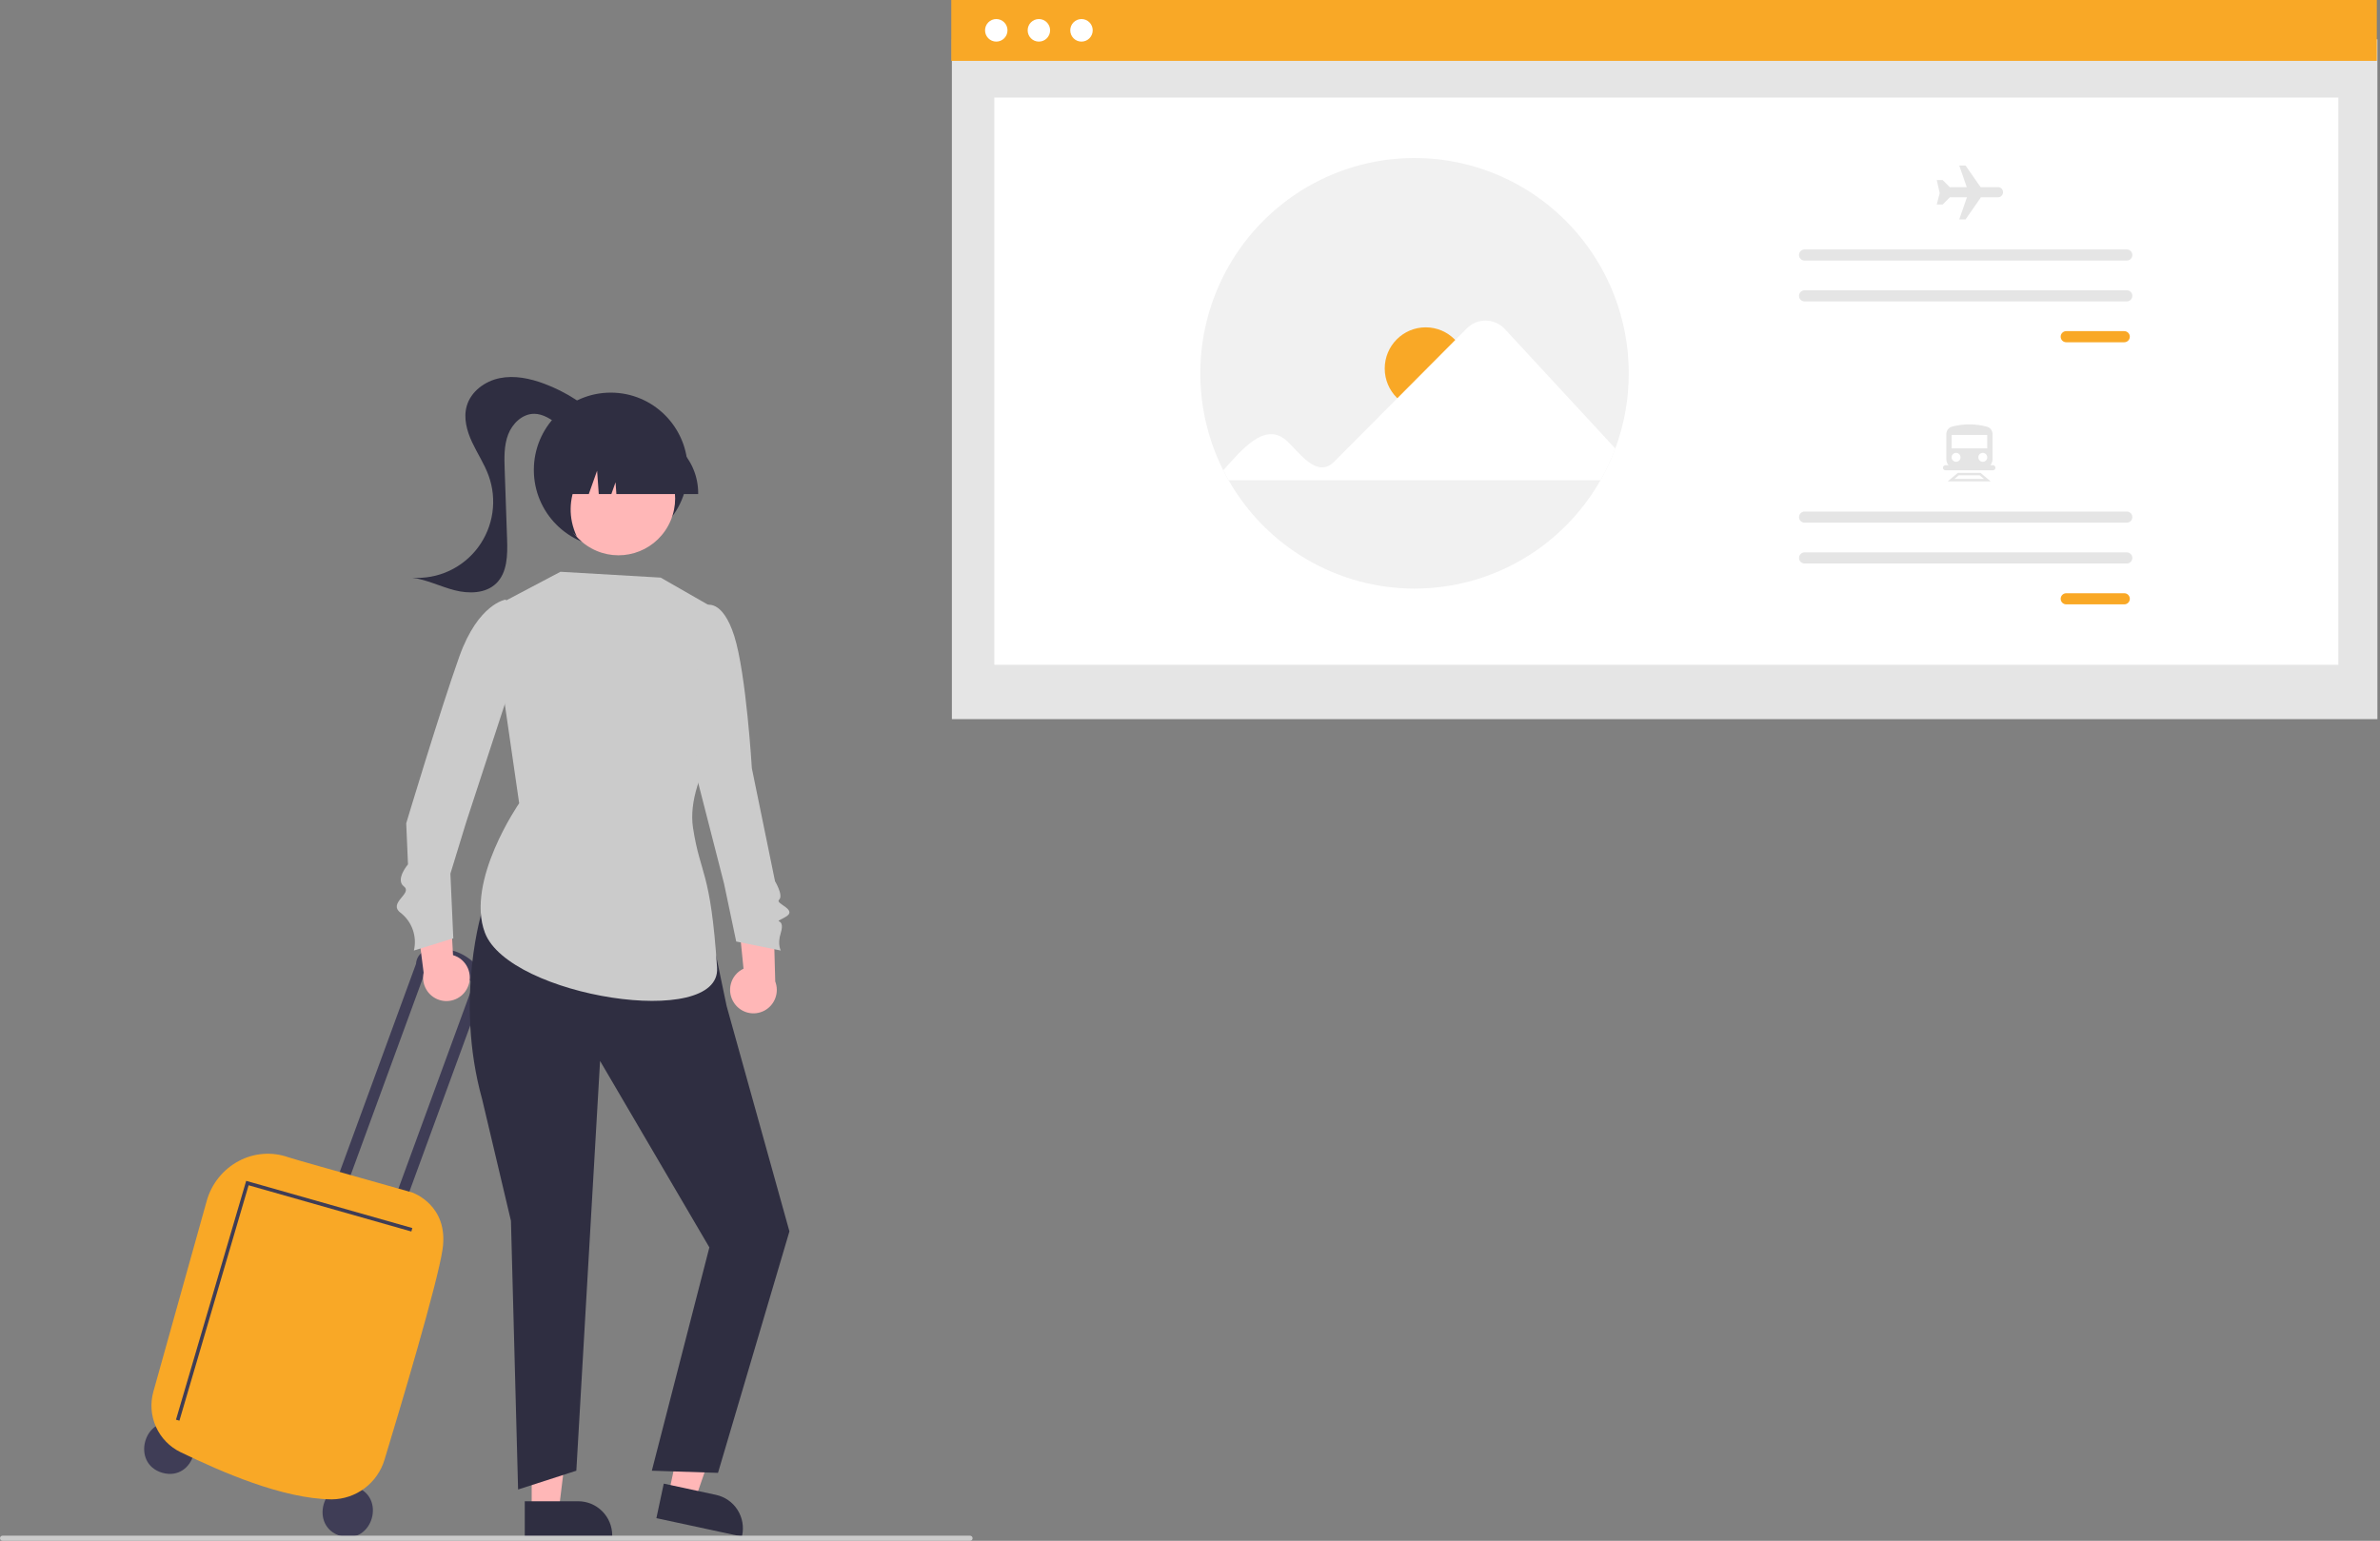 <svg width="261" height="169" viewBox="0 0 261 169" fill="none" xmlns="http://www.w3.org/2000/svg">
<rect x="0" y="0" width="261" height="169" fill="#808080" stroke="none"/>
<g clip-path="url(#clip0_58_785)">
<path d="M19.328 156.128C15.799 155.148 14.294 160.534 17.813 161.546C21.341 162.525 22.847 157.139 19.328 156.128Z" fill="#3F3D56"/>
<path d="M38.891 163.06C35.363 162.081 33.857 167.467 37.377 168.478C40.905 169.458 42.411 164.071 38.891 163.06Z" fill="#3F3D56"/>
<path d="M46.809 106.253L46.755 106.238L37.666 131.041L36.468 130.703L45.621 105.722C45.641 105.337 45.791 104.97 46.047 104.683C46.303 104.395 46.649 104.204 47.027 104.142C51.572 103.419 53.415 107.475 53.415 107.475L53.397 107.502L44.105 132.86L42.906 132.522L51.925 107.91C49.179 105.18 46.809 106.253 46.809 106.253Z" fill="#3F3D56"/>
<path d="M36.304 164.455C30.947 164.373 24.322 161.463 19.805 159.282C18.608 158.705 17.653 157.722 17.107 156.507C16.561 155.291 16.46 153.92 16.821 152.637L22.675 131.701C22.936 130.774 23.383 129.909 23.987 129.16C24.591 128.411 25.34 127.793 26.189 127.344C27.012 126.904 27.918 126.639 28.848 126.567C29.778 126.495 30.713 126.617 31.594 126.925C31.803 127.019 37.49 128.619 41.254 129.678C43.468 130.3 45.067 130.751 45.174 130.787C45.263 130.816 49.242 132.19 48.535 137.022C47.993 140.733 43.9 154.407 42.166 160.114C41.789 161.362 41.026 162.455 39.987 163.236C38.949 164.017 37.69 164.444 36.393 164.456C36.364 164.456 36.334 164.455 36.304 164.455Z" fill="#F9A826"/>
<path d="M19.675 155.828L27.264 130.006L45.111 135.076L45.218 134.697L26.998 129.521L26.943 129.708L19.299 155.716L19.675 155.828Z" fill="#3F3D56"/>
<path d="M260.718 4.308H104.387V78.876H260.718V4.308Z" fill="#E5E5E5"/>
<path d="M256.433 10.703H109.042V72.917H256.433V10.703Z" fill="white"/>
<path d="M260.651 0H104.32V6.676H260.651V0Z" fill="#F9A826"/>
<path d="M109.255 4.563C109.935 4.563 110.486 4.009 110.486 3.326C110.486 2.642 109.935 2.088 109.255 2.088C108.576 2.088 108.024 2.642 108.024 3.326C108.024 4.009 108.576 4.563 109.255 4.563Z" fill="white"/>
<path d="M113.928 4.563C114.608 4.563 115.159 4.009 115.159 3.326C115.159 2.642 114.608 2.088 113.928 2.088C113.248 2.088 112.697 2.642 112.697 3.326C112.697 4.009 113.248 4.563 113.928 4.563Z" fill="white"/>
<path d="M118.6 4.563C119.28 4.563 119.831 4.009 119.831 3.326C119.831 2.642 119.28 2.088 118.6 2.088C117.92 2.088 117.369 2.642 117.369 3.326C117.369 4.009 117.92 4.563 118.6 4.563Z" fill="white"/>
<path d="M178.617 40.947C178.62 43.761 178.121 46.554 177.142 49.191C176.698 50.399 176.153 51.567 175.513 52.683C173.456 56.292 170.487 59.29 166.907 61.376C163.327 63.461 159.263 64.559 155.125 64.559C150.987 64.559 146.923 63.461 143.343 61.376C139.763 59.29 136.794 56.292 134.737 52.683C134.529 52.32 134.331 51.952 134.144 51.578C132.547 48.394 131.689 44.888 131.632 41.322C131.576 37.757 132.324 34.225 133.819 30.991C135.315 27.758 137.519 24.907 140.267 22.652C143.016 20.397 146.236 18.797 149.687 17.972C153.138 17.147 156.731 17.119 160.194 17.888C163.658 18.658 166.904 20.206 169.687 22.417C172.471 24.627 174.72 27.443 176.266 30.652C177.813 33.861 178.616 37.381 178.617 40.947Z" fill="#F1F1F1"/>
<path d="M156.347 44.933C158.827 44.933 160.838 42.912 160.838 40.419C160.838 37.925 158.827 35.904 156.347 35.904C153.866 35.904 151.855 37.925 151.855 40.419C151.855 42.912 153.866 44.933 156.347 44.933Z" fill="#F9A826"/>
<path d="M134.145 51.578C136.123 49.428 138.769 46.016 141.25 48.482C142.495 49.645 144.443 52.527 146.309 50.643L160.875 36.001C161.149 35.728 161.475 35.514 161.833 35.37C162.19 35.226 162.573 35.156 162.958 35.163C163.344 35.17 163.724 35.254 164.076 35.411C164.429 35.567 164.746 35.793 165.011 36.075L177.142 49.191C176.698 50.399 176.153 51.567 175.513 52.683H134.737L134.145 51.578Z" fill="white"/>
<path d="M226.588 36.32C226.427 36.32 226.273 36.384 226.159 36.499C226.045 36.613 225.981 36.768 225.981 36.93C225.981 37.092 226.045 37.247 226.159 37.361C226.273 37.476 226.427 37.54 226.588 37.54H232.956C233.117 37.54 233.272 37.476 233.385 37.361C233.499 37.247 233.563 37.092 233.563 36.93C233.563 36.768 233.499 36.613 233.385 36.499C233.272 36.384 233.117 36.32 232.956 36.32H226.588Z" fill="#F9A826"/>
<path d="M197.896 27.36C197.816 27.359 197.737 27.375 197.664 27.406C197.59 27.436 197.523 27.481 197.466 27.538C197.41 27.595 197.365 27.662 197.334 27.736C197.304 27.81 197.288 27.889 197.288 27.97C197.288 28.05 197.304 28.129 197.334 28.203C197.365 28.277 197.41 28.345 197.466 28.401C197.523 28.458 197.59 28.503 197.664 28.534C197.737 28.564 197.816 28.58 197.896 28.58H233.235C233.396 28.579 233.55 28.515 233.663 28.401C233.777 28.286 233.841 28.131 233.841 27.97C233.841 27.808 233.777 27.653 233.663 27.539C233.55 27.424 233.396 27.36 233.235 27.36H197.896Z" fill="#E5E5E5"/>
<path d="M197.896 31.84C197.816 31.84 197.737 31.855 197.664 31.886C197.59 31.916 197.523 31.961 197.466 32.018C197.41 32.075 197.365 32.142 197.334 32.216C197.304 32.29 197.288 32.37 197.288 32.45C197.288 32.53 197.304 32.61 197.334 32.684C197.365 32.758 197.41 32.825 197.466 32.882C197.523 32.938 197.59 32.983 197.664 33.014C197.737 33.044 197.816 33.06 197.896 33.06H233.235C233.396 33.06 233.55 32.995 233.663 32.881C233.777 32.766 233.841 32.611 233.841 32.45C233.841 32.288 233.777 32.133 233.663 32.019C233.55 31.905 233.396 31.84 233.235 31.84H197.896Z" fill="#E5E5E5"/>
<path d="M226.588 65.068C226.427 65.069 226.273 65.133 226.16 65.247C226.046 65.362 225.982 65.517 225.982 65.678C225.982 65.84 226.046 65.995 226.16 66.109C226.273 66.224 226.427 66.288 226.588 66.288H232.957C233.036 66.288 233.115 66.273 233.189 66.242C233.263 66.212 233.33 66.167 233.387 66.11C233.443 66.053 233.488 65.986 233.518 65.912C233.549 65.838 233.565 65.758 233.565 65.678C233.565 65.598 233.549 65.519 233.518 65.444C233.488 65.37 233.443 65.303 233.387 65.246C233.33 65.19 233.263 65.145 233.189 65.114C233.115 65.084 233.036 65.068 232.957 65.068H226.588Z" fill="#F9A826"/>
<path d="M197.896 56.108C197.735 56.108 197.581 56.172 197.467 56.286C197.353 56.401 197.289 56.556 197.289 56.718C197.289 56.88 197.353 57.035 197.467 57.149C197.581 57.264 197.735 57.328 197.896 57.328H233.235C233.396 57.328 233.55 57.264 233.664 57.149C233.778 57.035 233.842 56.88 233.842 56.718C233.842 56.556 233.778 56.401 233.664 56.286C233.55 56.172 233.396 56.108 233.235 56.108H197.896Z" fill="#E5E5E5"/>
<path d="M197.896 60.588C197.816 60.588 197.737 60.603 197.664 60.634C197.59 60.664 197.523 60.709 197.466 60.766C197.41 60.823 197.365 60.89 197.334 60.964C197.304 61.038 197.288 61.118 197.288 61.198C197.288 61.278 197.304 61.358 197.334 61.432C197.365 61.506 197.41 61.573 197.466 61.63C197.523 61.686 197.59 61.731 197.664 61.762C197.737 61.792 197.816 61.808 197.896 61.808H233.235C233.396 61.808 233.55 61.744 233.664 61.629C233.778 61.515 233.842 61.36 233.842 61.198C233.842 61.036 233.778 60.881 233.664 60.767C233.55 60.652 233.396 60.588 233.235 60.588H197.896Z" fill="#E5E5E5"/>
<path d="M219.11 20.524H217.196L215.553 18.158H214.858L215.683 20.524H213.811L213.042 19.752H212.392L212.717 21.181L212.392 22.43H213.042L213.811 21.658L213.823 21.637H215.705L214.858 24.066H215.553L217.203 21.69L217.222 21.637H219.11C219.256 21.637 219.397 21.579 219.501 21.474C219.605 21.37 219.663 21.229 219.663 21.081C219.663 20.933 219.605 20.792 219.501 20.688C219.397 20.583 219.256 20.524 219.11 20.524L219.11 20.524Z" fill="#E5E5E5"/>
<path d="M217.487 51.399H214.463C214.193 51.399 213.933 51.291 213.741 51.098C213.55 50.906 213.442 50.645 213.442 50.373V47.608C213.441 47.424 213.5 47.245 213.611 47.098C213.721 46.952 213.877 46.846 214.053 46.797C215.311 46.463 216.633 46.464 217.889 46.8C218.068 46.848 218.225 46.953 218.337 47.1C218.449 47.247 218.509 47.428 218.509 47.613V50.373C218.508 50.645 218.401 50.906 218.209 51.098C218.018 51.291 217.758 51.399 217.487 51.399Z" fill="#E5E5E5"/>
<path d="M217.928 47.708H214.023V49.18H217.928V47.708Z" fill="white"/>
<path d="M214.511 50.652C214.781 50.652 214.999 50.432 214.999 50.161C214.999 49.89 214.781 49.671 214.511 49.671C214.241 49.671 214.023 49.89 214.023 50.161C214.023 50.432 214.241 50.652 214.511 50.652Z" fill="white"/>
<path d="M217.44 50.652C217.709 50.652 217.928 50.432 217.928 50.161C217.928 49.89 217.709 49.671 217.44 49.671C217.17 49.671 216.952 49.89 216.952 50.161C216.952 50.432 217.17 50.652 217.44 50.652Z" fill="white"/>
<path d="M218.305 52.799H213.593L214.707 51.866H217.191L218.305 52.799ZM214.326 52.533H217.572L217.095 52.133H214.803L214.326 52.533Z" fill="#E5E5E5"/>
<path d="M218.549 51.586H213.349C213.275 51.586 213.204 51.557 213.152 51.504C213.1 51.452 213.07 51.38 213.07 51.306C213.07 51.232 213.1 51.161 213.152 51.108C213.204 51.056 213.275 51.026 213.349 51.026H218.549C218.623 51.026 218.693 51.056 218.746 51.108C218.798 51.161 218.827 51.232 218.827 51.306C218.827 51.38 218.798 51.452 218.746 51.504C218.693 51.557 218.623 51.586 218.549 51.586Z" fill="#E5E5E5"/>
<path d="M51.261 108.349C51.425 108.014 51.514 107.646 51.521 107.272C51.529 106.898 51.454 106.527 51.304 106.185C51.153 105.844 50.929 105.539 50.649 105.293C50.368 105.048 50.038 104.867 49.68 104.764L49.191 95.687L45.414 98.497L46.457 106.686C46.324 107.301 46.421 107.944 46.728 108.492C47.035 109.041 47.532 109.457 48.124 109.662C48.716 109.868 49.363 109.847 49.941 109.605C50.519 109.363 50.989 108.916 51.261 108.349Z" fill="#FFB7B7"/>
<path d="M80.524 110.038C80.311 109.732 80.167 109.383 80.102 109.014C80.037 108.646 80.054 108.268 80.151 107.907C80.247 107.546 80.421 107.21 80.661 106.924C80.9 106.638 81.199 106.408 81.537 106.25L80.628 97.206L84.791 99.397L85.016 107.65C85.241 108.237 85.245 108.887 85.025 109.477C84.806 110.067 84.379 110.555 83.825 110.85C83.272 111.144 82.63 111.224 82.021 111.075C81.413 110.925 80.88 110.556 80.524 110.038H80.524Z" fill="#FFB7B7"/>
<path d="M58.307 165.64L61.281 165.64L62.697 154.107H58.307L58.307 165.64Z" fill="#FFB7B7"/>
<path d="M57.548 164.664L63.406 164.664H63.406C64.396 164.664 65.346 165.059 66.046 165.763C66.746 166.466 67.139 167.421 67.139 168.416V168.538L57.548 168.538L57.548 164.664Z" fill="#2F2E41"/>
<path d="M73.33 163.844L76.238 164.471L80.026 153.492L75.733 152.568L73.33 163.844Z" fill="#FFB7B7"/>
<path d="M72.791 162.73L78.519 163.964L78.519 163.964C79.487 164.172 80.333 164.759 80.871 165.594C81.408 166.43 81.594 167.446 81.387 168.419L81.361 168.538L71.983 166.518L72.791 162.73Z" fill="#2F2E41"/>
<path d="M52.944 99.643C52.944 99.643 49.78 109.474 52.879 120.591L56.033 133.908L56.816 163.374L63.203 161.313L65.806 116.368L77.792 136.82L71.483 161.313L78.738 161.551L86.572 135.062L79.684 110.344L78.423 104.32L52.944 99.643Z" fill="#2F2E41"/>
<path d="M78.805 66.994L72.452 63.354L61.461 62.715L53.837 66.739L56.935 88.106C56.935 88.106 51.026 96.631 53.18 102.311C55.839 109.321 79.092 112.979 78.637 106.137C77.919 95.34 76.811 96.085 75.998 90.79C75.106 84.981 81.347 77.531 81.347 77.531L78.805 66.994Z" fill="#CBCBCB"/>
<path d="M56.187 68.846L55.479 65.761C55.479 65.761 52.458 66.154 50.364 72.033C48.27 77.912 44.548 90.304 44.548 90.304L44.742 94.807C44.742 94.807 43.308 96.472 44.298 97.233C45.287 97.994 42.51 99.026 43.916 100.107C44.534 100.583 45.002 101.228 45.263 101.964C45.525 102.701 45.569 103.497 45.39 104.258L49.711 102.917L49.393 95.828L51.105 90.24L55.679 76.254L56.187 68.846Z" fill="#CBCBCB"/>
<path d="M76.479 69.372L77.441 66.38C77.441 66.38 79.213 65.651 80.522 69.759C81.83 73.867 82.451 84.264 82.451 84.264L84.992 96.656C84.992 96.656 85.942 98.235 85.437 98.687C84.932 99.139 87.655 99.775 86.072 100.614C84.49 101.452 86.209 100.433 85.618 102.344C85.229 103.599 85.628 104.258 85.628 104.258L80.736 103.269L79.401 96.917L76.375 85.106L76.479 69.372Z" fill="#CBCBCB"/>
<path d="M66.98 60.028C71.64 60.028 75.418 56.231 75.418 51.547C75.418 46.863 71.64 43.066 66.98 43.066C62.321 43.066 58.543 46.863 58.543 51.547C58.543 56.231 62.321 60.028 66.98 60.028Z" fill="#2F2E41"/>
<path d="M66.113 46.269C64.298 44.418 62.101 42.99 59.677 42.085C58.121 41.505 56.427 41.148 54.801 41.477C53.174 41.806 51.636 42.937 51.182 44.541C50.811 45.853 51.194 47.265 51.77 48.5C52.346 49.735 53.115 50.88 53.58 52.161C54.056 53.468 54.198 54.874 53.996 56.251C53.794 57.627 53.252 58.931 52.422 60.045C51.591 61.158 50.496 62.045 49.238 62.625C47.98 63.205 46.597 63.46 45.216 63.367C46.814 63.582 48.287 64.337 49.85 64.739C51.412 65.141 53.256 65.114 54.416 63.989C55.645 62.798 55.669 60.863 55.61 59.149C55.522 56.601 55.434 54.053 55.345 51.505C55.3 50.206 55.262 48.865 55.728 47.652C56.194 46.439 57.302 45.377 58.595 45.388C59.576 45.397 60.443 45.993 61.229 46.582C62.016 47.171 62.848 47.799 63.824 47.886C64.8 47.974 65.915 47.248 65.842 46.265L66.113 46.269Z" fill="#2F2E41"/>
<path d="M73.278 57.659C74.924 54.633 73.818 50.84 70.808 49.186C67.798 47.532 64.024 48.644 62.379 51.67C60.734 54.695 61.84 58.488 64.85 60.142C67.859 61.796 71.633 60.684 73.278 57.659Z" fill="#FFB7B7"/>
<path d="M76.564 54.192H67.595L67.503 52.898L67.043 54.192H65.663L65.48 51.627L64.569 54.192H61.897V54.065C61.899 52.279 62.606 50.567 63.862 49.304C65.118 48.041 66.821 47.331 68.598 47.329H69.862C71.639 47.331 73.342 48.041 74.599 49.304C75.855 50.567 76.562 52.279 76.564 54.065V54.192Z" fill="#2F2E41"/>
<path d="M63.252 58.844L59.977 55.549L59.424 48.254H66.653L66.474 48.433C63.984 50.933 61.296 54.602 63.252 58.844Z" fill="#2F2E41"/>
<path d="M106.38 169H0.278C0.205 169 0.134 168.971 0.082 168.918C0.029 168.866 0 168.794 0 168.72C0 168.646 0.029 168.575 0.082 168.522C0.134 168.47 0.205 168.44 0.278 168.44H106.38C106.454 168.44 106.525 168.47 106.577 168.522C106.629 168.575 106.658 168.646 106.658 168.72C106.658 168.794 106.629 168.866 106.577 168.918C106.525 168.971 106.454 169 106.38 169Z" fill="#CBCBCB"/>
</g>
<defs>
<clipPath id="clip0_58_785">
<rect width="260.717" height="169" fill="white"/>
</clipPath>
</defs>
</svg>

